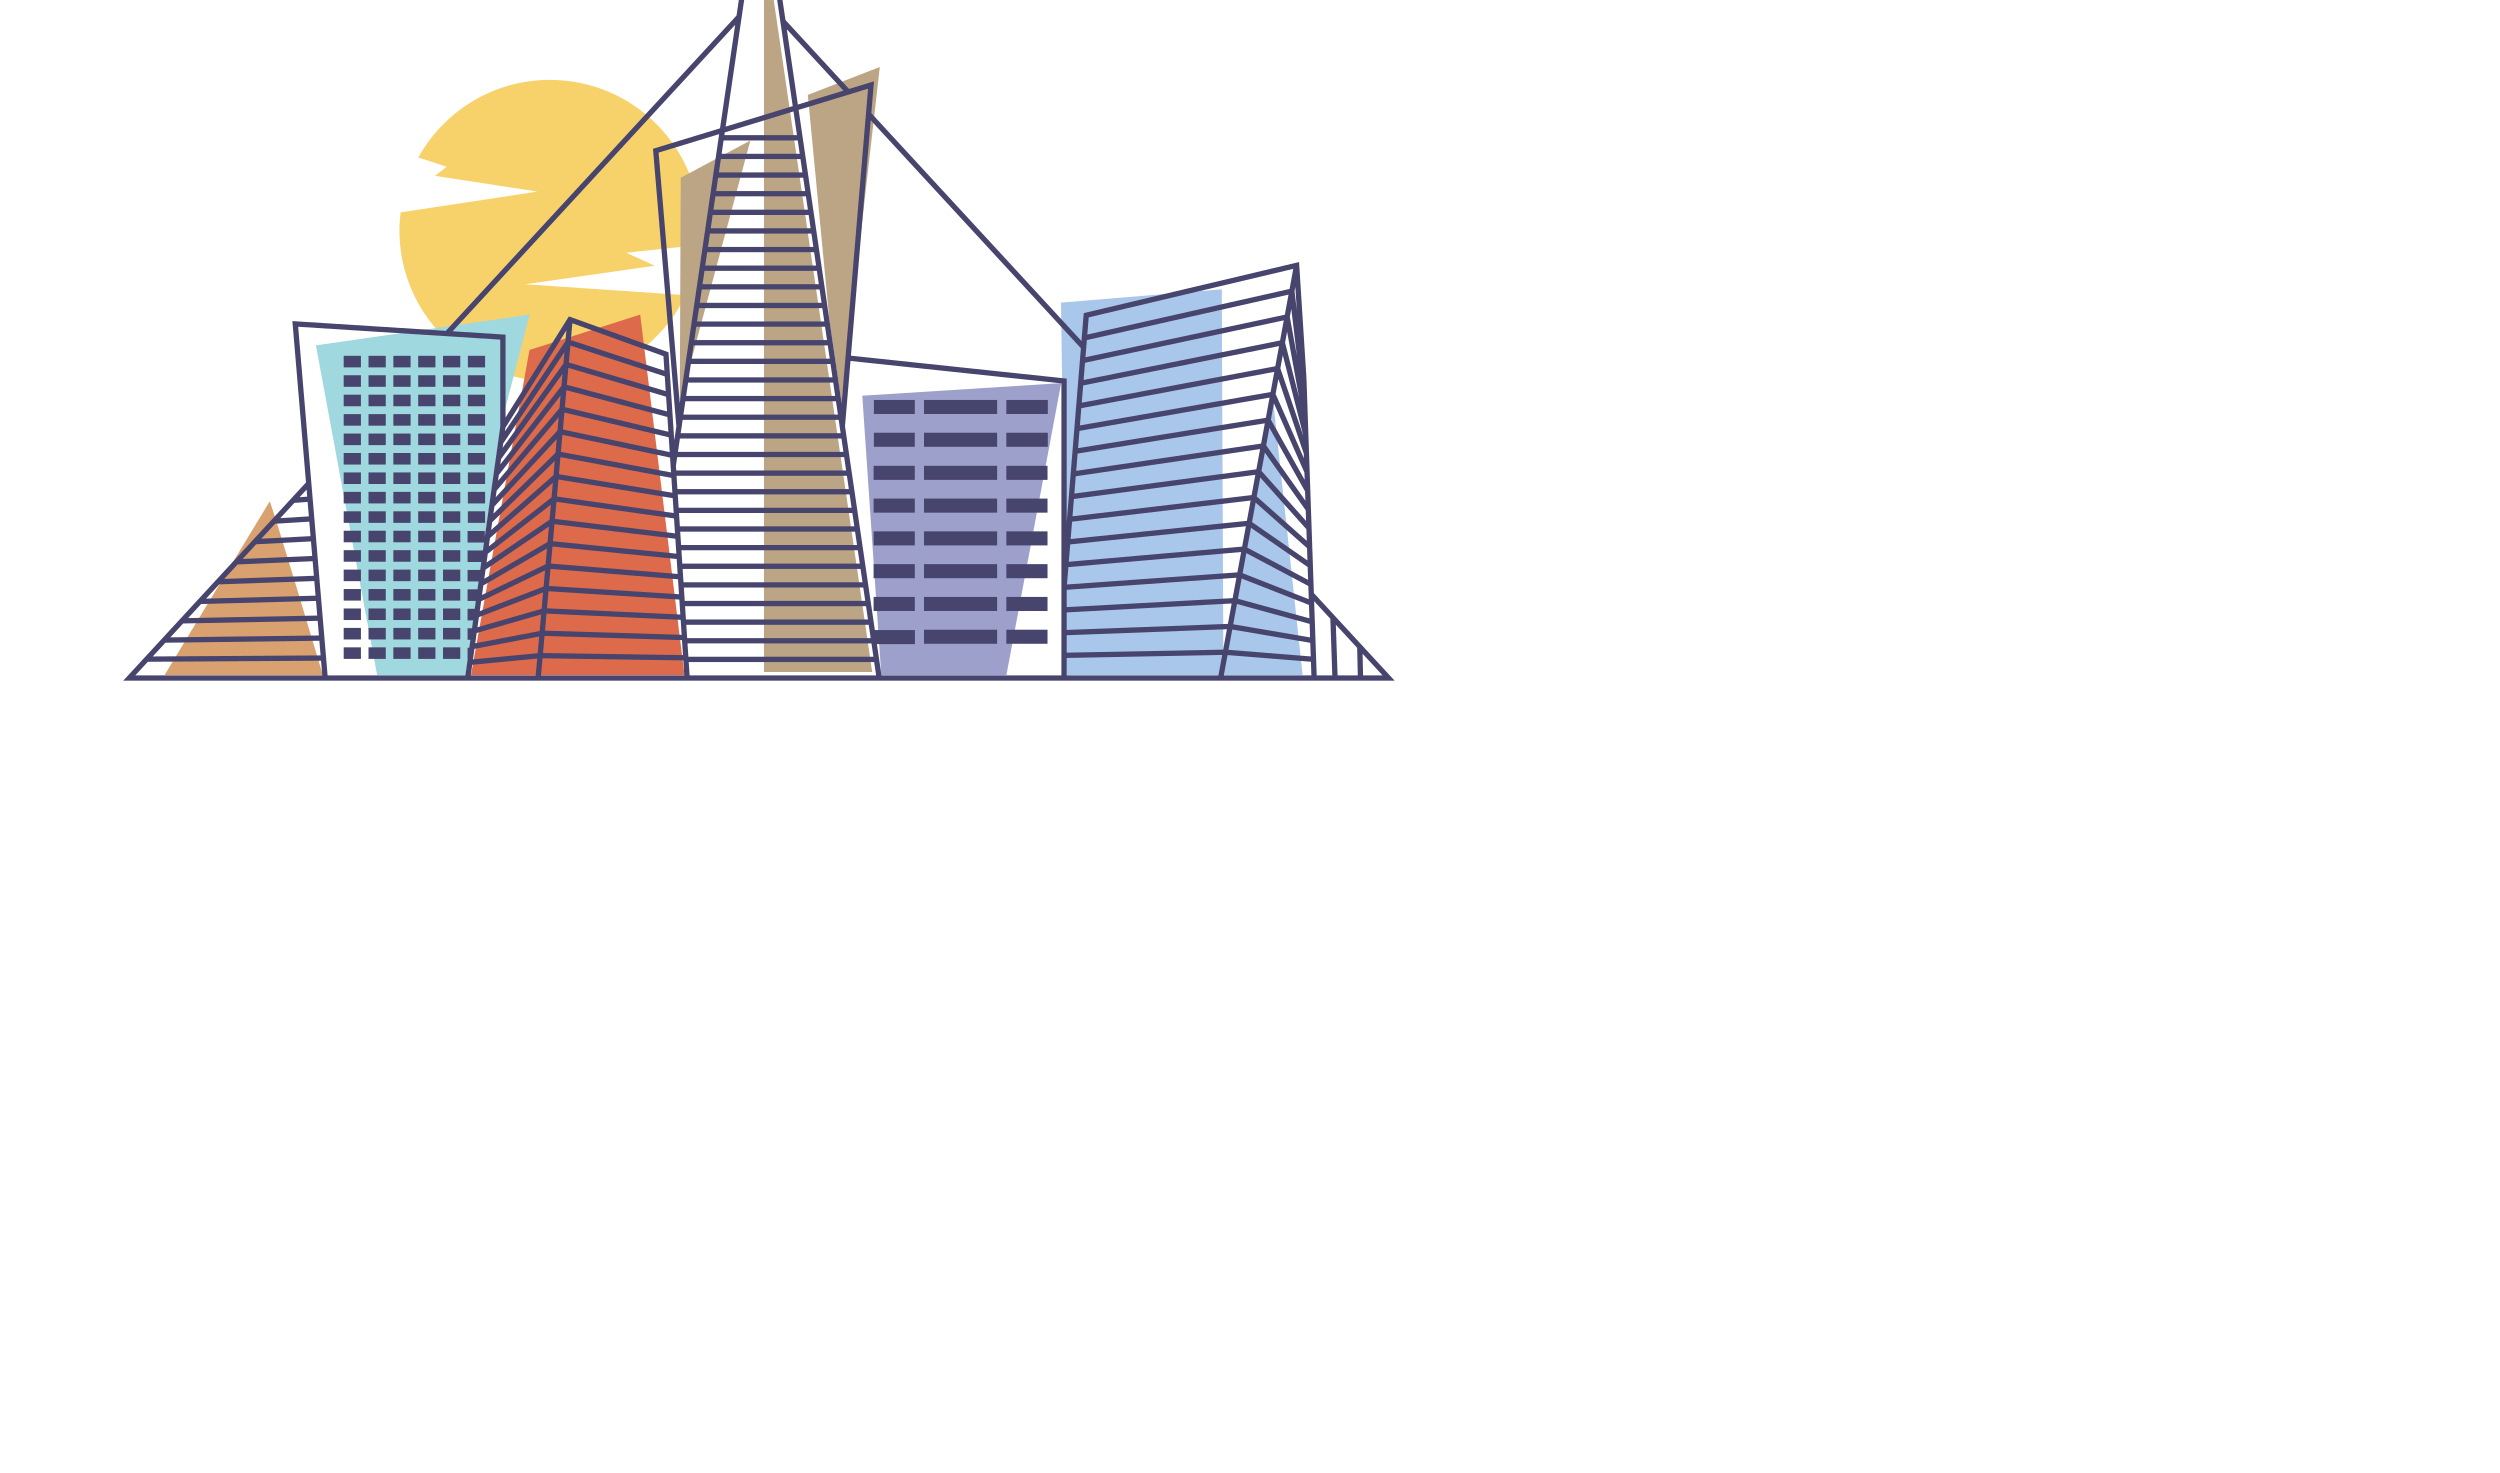<?xml version="1.0" encoding="UTF-8" standalone="no" ?>
<!DOCTYPE svg PUBLIC "-//W3C//DTD SVG 1.1//EN" "http://www.w3.org/Graphics/SVG/1.1/DTD/svg11.dtd">
<svg xmlns="http://www.w3.org/2000/svg" xmlns:xlink="http://www.w3.org/1999/xlink" viewBox="300 270 1120 660" preserveAspectRatio="xMinYMid meet" xml:space="preserve">
<desc>Created with Fabric.js 5.3.0</desc>
<defs>
</defs>
<g transform="matrix(1.921 0 0 1.921 640 398.105)" id="logo-logo"  >
<g style=""  paint-order="stroke"   >
		<g transform="matrix(0.41 0 0 -0.41 -48.746 -12.964)"  >
<path style="stroke: none; stroke-width: 1; stroke-dasharray: none; stroke-linecap: butt; stroke-dashoffset: 0; stroke-linejoin: miter; stroke-miterlimit: 4; fill: rgb(247,210,107); fill-rule: nonzero; opacity: 1;"  paint-order="stroke"  transform=" translate(-14.097, -30.657)" d="M 0 0 L 73.75 10.543 L 57.504 17.94 L 99.274 22.404 C 99.534 25.122 99.691 27.871 99.691 30.657 C 99.691 77.929 61.369 116.251 14.097 116.251 C -18.128 116.251 -46.165 98.425 -60.767 72.114 L -44.628 66.865 L -51.259 61.654 L 6.988 52.709 L -70.829 40.898 C -71.23 37.534 -71.498 34.129 -71.498 30.657 C -71.498 -16.616 -33.176 -54.937 14.097 -54.937 C 48.156 -54.937 77.481 -34.994 91.263 -6.192 z" stroke-linecap="round" />
</g>
		<g transform="matrix(0.41 0 0 -0.41 -10.23 -3.286)"  >
<path style="stroke: none; stroke-width: 1; stroke-dasharray: none; stroke-linecap: butt; stroke-dashoffset: 0; stroke-linejoin: miter; stroke-miterlimit: 4; fill: rgb(188,165,132); fill-rule: nonzero; opacity: 1;"  paint-order="stroke"  transform=" translate(-20.076, -74.734)" d="M 0 0 L 0.549 128.276 L 40.152 149.468 z" stroke-linecap="round" />
</g>
		<g transform="matrix(0.41 0 0 -0.41 -120.165 70.51)"  >
<path style="stroke: none; stroke-width: 1; stroke-dasharray: none; stroke-linecap: butt; stroke-dashoffset: 0; stroke-linejoin: miter; stroke-miterlimit: 4; fill: rgb(216,161,111); fill-rule: nonzero; opacity: 1;"  paint-order="stroke"  transform=" translate(-45.016, -49.362)" d="M 0 0 L 90.032 0 C 90.032 0 60.442 99.72 59.768 98.716 C 59.094 97.711 0 0 0 0" stroke-linecap="round" />
</g>
		<g transform="matrix(0.41 0 0 -0.41 19.794 -11.854)"  >
<path style="stroke: none; stroke-width: 1; stroke-dasharray: none; stroke-linecap: butt; stroke-dashoffset: 0; stroke-linejoin: miter; stroke-miterlimit: 4; fill: rgb(188,165,132); fill-rule: nonzero; opacity: 1;"  paint-order="stroke"  transform=" translate(-1.296, -95.639)" d="M 0 0 L 21.775 191.279 L -19.182 175.412 L -6.828 46.595 Z" stroke-linecap="round" />
</g>
		<g transform="matrix(0.41 0 0 -0.41 89.386 45.775)"  >
<path style="stroke: none; stroke-width: 1; stroke-dasharray: none; stroke-linecap: butt; stroke-dashoffset: 0; stroke-linejoin: miter; stroke-miterlimit: 4; fill: rgb(169,199,234); fill-rule: nonzero; opacity: 1;"  paint-order="stroke"  transform=" translate(46.194, -109.751)" d="M 0 0 L -0.929 219.503 L -92.387 211.924 L -89.37 0 Z" stroke-linecap="round" />
</g>
		<g transform="matrix(0.41 0 0 -0.41 117.545 59.03)"  >
<path style="stroke: none; stroke-width: 1; stroke-dasharray: none; stroke-linecap: butt; stroke-dashoffset: 0; stroke-linejoin: miter; stroke-miterlimit: 4; fill: rgb(169,199,234); fill-rule: nonzero; opacity: 1;"  paint-order="stroke"  transform=" translate(-22.558, -77.388)" d="M 0 0 L 28.493 154.777 L 45.116 0 Z" stroke-linecap="round" />
</g>
		<g transform="matrix(0.41 0 0 -0.41 -78.396 48.721)"  >
<path style="stroke: none; stroke-width: 1; stroke-dasharray: none; stroke-linecap: butt; stroke-dashoffset: 0; stroke-linejoin: miter; stroke-miterlimit: 4; fill: rgb(160,216,224); fill-rule: nonzero; opacity: 1;"  paint-order="stroke"  transform=" translate(44.274, 38.983)" d="M 0 0 L 16.518 63.576 L -105.067 46.063 L -70.256 -141.541 L -19.835 -141.541 z" stroke-linecap="round" />
</g>
		<g transform="matrix(0.41 0 0 -0.41 47.296 56.71)"  >
<path style="stroke: none; stroke-width: 1; stroke-dasharray: none; stroke-linecap: butt; stroke-dashoffset: 0; stroke-linejoin: miter; stroke-miterlimit: 4; fill: rgb(158,160,204); fill-rule: nonzero; opacity: 1;"  paint-order="stroke"  transform=" translate(56.57, 83.053)" d="M 0 0 L -113.14 -7.164 L -102.327 -166.106 L -31.164 -166.106 z" stroke-linecap="round" />
</g>
		<g transform="matrix(0.41 0 0 -0.41 -42.265 48.721)"  >
<path style="stroke: none; stroke-width: 1; stroke-dasharray: none; stroke-linecap: butt; stroke-dashoffset: 0; stroke-linejoin: miter; stroke-miterlimit: 4; fill: rgb(221,106,75); fill-rule: nonzero; opacity: 1;"  paint-order="stroke"  transform=" translate(35.546, 102.558)" d="M 0 0 L -62.97 -20.13 L -96.277 -205.117 L 25.185 -205.117 Z" stroke-linecap="round" />
</g>
		<g transform="matrix(0.41 0 0 -0.41 13.795 3.912)"  >
<path style="stroke: none; stroke-width: 1; stroke-dasharray: none; stroke-linecap: butt; stroke-dashoffset: 0; stroke-linejoin: miter; stroke-miterlimit: 4; fill: rgb(188,165,132); fill-rule: nonzero; opacity: 1;"  paint-order="stroke"  transform=" translate(-30.782, -210.056)" d="M 0 0 L 0 420.112 L 61.564 0 Z" stroke-linecap="round" />
</g>
		<g transform="matrix(0.41 0 0 -0.41 47.024 66.519)"  >
<path style="stroke: none; stroke-width: 1; stroke-dasharray: none; stroke-linecap: butt; stroke-dashoffset: 0; stroke-linejoin: miter; stroke-miterlimit: 4; fill: rgb(71,68,109); fill-rule: nonzero; opacity: 1;"  paint-order="stroke"  transform=" translate(-614.812, -337.59)" d="M 635.603 341.591 L 594.02 341.591 L 594.02 333.589 L 635.603 333.589 z" stroke-linecap="round" />
</g>
		<g transform="matrix(0.41 0 0 -0.41 62.5 66.519)"  >
<path style="stroke: none; stroke-width: 1; stroke-dasharray: none; stroke-linecap: butt; stroke-dashoffset: 0; stroke-linejoin: miter; stroke-miterlimit: 4; fill: rgb(71,68,109); fill-rule: nonzero; opacity: 1;"  paint-order="stroke"  transform=" translate(-652.598, -337.59)" d="M 664.314 341.591 L 640.882 341.591 L 640.882 333.589 L 664.314 333.589 z" stroke-linecap="round" />
</g>
		<g transform="matrix(0.41 0 0 -0.41 62.5 74.164)"  >
<path style="stroke: none; stroke-width: 1; stroke-dasharray: none; stroke-linecap: butt; stroke-dashoffset: 0; stroke-linejoin: miter; stroke-miterlimit: 4; fill: rgb(71,68,109); fill-rule: nonzero; opacity: 1;"  paint-order="stroke"  transform=" translate(-652.598, -318.925)" d="M 664.314 322.926 L 640.882 322.926 L 640.882 314.924 L 664.314 314.924 z" stroke-linecap="round" />
</g>
		<g transform="matrix(0.41 0 0 -0.41 47.024 35.87)"  >
<path style="stroke: none; stroke-width: 1; stroke-dasharray: none; stroke-linecap: butt; stroke-dashoffset: 0; stroke-linejoin: miter; stroke-miterlimit: 4; fill: rgb(71,68,109); fill-rule: nonzero; opacity: 1;"  paint-order="stroke"  transform=" translate(-614.812, -412.421)" d="M 635.603 416.422 L 594.02 416.422 L 594.02 408.42 L 635.603 408.42 z" stroke-linecap="round" />
</g>
		<g transform="matrix(0.41 0 0 -0.41 47.024 43.585)"  >
<path style="stroke: none; stroke-width: 1; stroke-dasharray: none; stroke-linecap: butt; stroke-dashoffset: 0; stroke-linejoin: miter; stroke-miterlimit: 4; fill: rgb(71,68,109); fill-rule: nonzero; opacity: 1;"  paint-order="stroke"  transform=" translate(-614.812, -393.585)" d="M 635.603 397.586 L 594.02 397.586 L 594.02 389.584 L 635.603 389.584 z" stroke-linecap="round" />
</g>
		<g transform="matrix(0.41 0 0 -0.41 47.024 51.23)"  >
<path style="stroke: none; stroke-width: 1; stroke-dasharray: none; stroke-linecap: butt; stroke-dashoffset: 0; stroke-linejoin: miter; stroke-miterlimit: 4; fill: rgb(71,68,109); fill-rule: nonzero; opacity: 1;"  paint-order="stroke"  transform=" translate(-614.812, -374.92)" d="M 635.603 378.921 L 594.02 378.921 L 594.02 370.919 L 635.603 370.919 z" stroke-linecap="round" />
</g>
		<g transform="matrix(0.41 0 0 -0.41 47.024 58.874)"  >
<path style="stroke: none; stroke-width: 1; stroke-dasharray: none; stroke-linecap: butt; stroke-dashoffset: 0; stroke-linejoin: miter; stroke-miterlimit: 4; fill: rgb(71,68,109); fill-rule: nonzero; opacity: 1;"  paint-order="stroke"  transform=" translate(-614.812, -356.255)" d="M 635.603 360.256 L 594.02 360.256 L 594.02 352.254 L 635.603 352.254 z" stroke-linecap="round" />
</g>
		<g transform="matrix(0.41 0 0 -0.41 47.024 74.164)"  >
<path style="stroke: none; stroke-width: 1; stroke-dasharray: none; stroke-linecap: butt; stroke-dashoffset: 0; stroke-linejoin: miter; stroke-miterlimit: 4; fill: rgb(71,68,109); fill-rule: nonzero; opacity: 1;"  paint-order="stroke"  transform=" translate(-614.812, -318.925)" d="M 635.603 322.926 L 594.02 322.926 L 594.02 314.924 L 635.603 314.924 z" stroke-linecap="round" />
</g>
		<g transform="matrix(0.41 0 0 -0.41 47.024 81.809)"  >
<path style="stroke: none; stroke-width: 1; stroke-dasharray: none; stroke-linecap: butt; stroke-dashoffset: 0; stroke-linejoin: miter; stroke-miterlimit: 4; fill: rgb(71,68,109); fill-rule: nonzero; opacity: 1;"  paint-order="stroke"  transform=" translate(-614.812, -300.26)" d="M 635.603 304.261 L 594.02 304.261 L 594.02 296.259 L 635.603 296.259 z" stroke-linecap="round" />
</g>
		<g transform="matrix(0.41 0 0 -0.41 62.5 43.585)"  >
<path style="stroke: none; stroke-width: 1; stroke-dasharray: none; stroke-linecap: butt; stroke-dashoffset: 0; stroke-linejoin: miter; stroke-miterlimit: 4; fill: rgb(71,68,109); fill-rule: nonzero; opacity: 1;"  paint-order="stroke"  transform=" translate(-652.598, -393.585)" d="M 664.314 397.586 L 640.882 397.586 L 640.882 389.584 L 664.314 389.584 z" stroke-linecap="round" />
</g>
		<g transform="matrix(0.41 0 0 -0.41 62.5 58.874)"  >
<path style="stroke: none; stroke-width: 1; stroke-dasharray: none; stroke-linecap: butt; stroke-dashoffset: 0; stroke-linejoin: miter; stroke-miterlimit: 4; fill: rgb(71,68,109); fill-rule: nonzero; opacity: 1;"  paint-order="stroke"  transform=" translate(-652.598, -356.255)" d="M 664.314 360.256 L 640.882 360.256 L 640.882 352.254 L 664.314 352.254 z" stroke-linecap="round" />
</g>
		<g transform="matrix(0.41 0 0 -0.41 62.5 51.23)"  >
<path style="stroke: none; stroke-width: 1; stroke-dasharray: none; stroke-linecap: butt; stroke-dashoffset: 0; stroke-linejoin: miter; stroke-miterlimit: 4; fill: rgb(71,68,109); fill-rule: nonzero; opacity: 1;"  paint-order="stroke"  transform=" translate(-652.598, -374.92)" d="M 664.314 378.921 L 640.882 378.921 L 640.882 370.919 L 664.314 370.919 z" stroke-linecap="round" />
</g>
		<g transform="matrix(0.41 0 0 -0.41 31.547 74.164)"  >
<path style="stroke: none; stroke-width: 1; stroke-dasharray: none; stroke-linecap: butt; stroke-dashoffset: 0; stroke-linejoin: miter; stroke-miterlimit: 4; fill: rgb(71,68,109); fill-rule: nonzero; opacity: 1;"  paint-order="stroke"  transform=" translate(-577.023, -318.925)" d="M 588.739 322.926 L 565.307 322.926 L 565.307 314.924 L 588.739 314.924 z" stroke-linecap="round" />
</g>
		<g transform="matrix(0.41 0 0 -0.41 31.547 58.874)"  >
<path style="stroke: none; stroke-width: 1; stroke-dasharray: none; stroke-linecap: butt; stroke-dashoffset: 0; stroke-linejoin: miter; stroke-miterlimit: 4; fill: rgb(71,68,109); fill-rule: nonzero; opacity: 1;"  paint-order="stroke"  transform=" translate(-577.023, -356.255)" d="M 588.739 360.256 L 565.307 360.256 L 565.307 352.254 L 588.739 352.254 z" stroke-linecap="round" />
</g>
		<g transform="matrix(0.41 0 0 -0.41 47.024 28.225)"  >
<path style="stroke: none; stroke-width: 1; stroke-dasharray: none; stroke-linecap: butt; stroke-dashoffset: 0; stroke-linejoin: miter; stroke-miterlimit: 4; fill: rgb(71,68,109); fill-rule: nonzero; opacity: 1;"  paint-order="stroke"  transform=" translate(-614.812, -431.086)" d="M 635.603 435.087 L 594.02 435.087 L 594.02 427.085 L 635.603 427.085 z" stroke-linecap="round" />
</g>
		<g transform="matrix(0.41 0 0 -0.41 31.547 66.519)"  >
<path style="stroke: none; stroke-width: 1; stroke-dasharray: none; stroke-linecap: butt; stroke-dashoffset: 0; stroke-linejoin: miter; stroke-miterlimit: 4; fill: rgb(71,68,109); fill-rule: nonzero; opacity: 1;"  paint-order="stroke"  transform=" translate(-577.023, -337.59)" d="M 588.739 341.591 L 565.307 341.591 L 565.307 333.589 L 588.739 333.589 z" stroke-linecap="round" />
</g>
		<g transform="matrix(0.41 0 0 -0.41 31.547 51.23)"  >
<path style="stroke: none; stroke-width: 1; stroke-dasharray: none; stroke-linecap: butt; stroke-dashoffset: 0; stroke-linejoin: miter; stroke-miterlimit: 4; fill: rgb(71,68,109); fill-rule: nonzero; opacity: 1;"  paint-order="stroke"  transform=" translate(-577.023, -374.92)" d="M 588.739 378.921 L 565.307 378.921 L 565.307 370.919 L 588.739 370.919 z" stroke-linecap="round" />
</g>
		<g transform="matrix(0.41 0 0 -0.41 31.547 43.585)"  >
<path style="stroke: none; stroke-width: 1; stroke-dasharray: none; stroke-linecap: butt; stroke-dashoffset: 0; stroke-linejoin: miter; stroke-miterlimit: 4; fill: rgb(71,68,109); fill-rule: nonzero; opacity: 1;"  paint-order="stroke"  transform=" translate(-577.023, -393.585)" d="M 588.739 397.586 L 565.307 397.586 L 565.307 389.584 L 588.739 389.584 z" stroke-linecap="round" />
</g>
		<g transform="matrix(0.41 0 0 -0.41 31.58 28.225)"  >
<path style="stroke: none; stroke-width: 1; stroke-dasharray: none; stroke-linecap: butt; stroke-dashoffset: 0; stroke-linejoin: miter; stroke-miterlimit: 4; fill: rgb(71,68,109); fill-rule: nonzero; opacity: 1;"  paint-order="stroke"  transform=" translate(-577.106, -431.086)" d="M 588.739 435.087 L 565.472 435.087 L 565.472 427.085 L 588.739 427.085 z" stroke-linecap="round" />
</g>
		<g transform="matrix(0.41 0 0 -0.41 31.58 35.87)"  >
<path style="stroke: none; stroke-width: 1; stroke-dasharray: none; stroke-linecap: butt; stroke-dashoffset: 0; stroke-linejoin: miter; stroke-miterlimit: 4; fill: rgb(71,68,109); fill-rule: nonzero; opacity: 1;"  paint-order="stroke"  transform=" translate(-577.106, -412.421)" d="M 588.739 416.422 L 565.472 416.422 L 565.472 408.42 L 588.739 408.42 z" stroke-linecap="round" />
</g>
		<g transform="matrix(0.41 0 0 -0.41 62.5 81.809)"  >
<path style="stroke: none; stroke-width: 1; stroke-dasharray: none; stroke-linecap: butt; stroke-dashoffset: 0; stroke-linejoin: miter; stroke-miterlimit: 4; fill: rgb(71,68,109); fill-rule: nonzero; opacity: 1;"  paint-order="stroke"  transform=" translate(-652.598, -300.26)" d="M 664.314 304.261 L 640.882 304.261 L 640.882 296.259 L 664.314 296.259 z" stroke-linecap="round" />
</g>
		<g transform="matrix(0.41 0 0 -0.41 62.534 28.225)"  >
<path style="stroke: none; stroke-width: 1; stroke-dasharray: none; stroke-linecap: butt; stroke-dashoffset: 0; stroke-linejoin: miter; stroke-miterlimit: 4; fill: rgb(71,68,109); fill-rule: nonzero; opacity: 1;"  paint-order="stroke"  transform=" translate(-652.681, -431.086)" d="M 664.479 435.087 L 640.882 435.087 L 640.882 427.085 L 664.479 427.085 z" stroke-linecap="round" />
</g>
		<g transform="matrix(0.41 0 0 -0.41 62.534 35.87)"  >
<path style="stroke: none; stroke-width: 1; stroke-dasharray: none; stroke-linecap: butt; stroke-dashoffset: 0; stroke-linejoin: miter; stroke-miterlimit: 4; fill: rgb(71,68,109); fill-rule: nonzero; opacity: 1;"  paint-order="stroke"  transform=" translate(-652.681, -412.421)" d="M 664.479 416.422 L 640.882 416.422 L 640.882 408.42 L 664.479 408.42 z" stroke-linecap="round" />
</g>
		<g transform="matrix(0.41 0 0 -0.41 -94.83 26.707)"  >
<path style="stroke: none; stroke-width: 1; stroke-dasharray: none; stroke-linecap: butt; stroke-dashoffset: 0; stroke-linejoin: miter; stroke-miterlimit: 4; fill: rgb(71,68,109); fill-rule: nonzero; opacity: 1;"  paint-order="stroke"  transform=" translate(-268.468, -434.793)" d="M 263.566 431.506 L 273.371 431.506 L 273.371 438.08 L 263.566 438.08 z" stroke-linecap="round" />
</g>
		<g transform="matrix(0.41 0 0 -0.41 -94.83 17.642)"  >
<path style="stroke: none; stroke-width: 1; stroke-dasharray: none; stroke-linecap: butt; stroke-dashoffset: 0; stroke-linejoin: miter; stroke-miterlimit: 4; fill: rgb(71,68,109); fill-rule: nonzero; opacity: 1;"  paint-order="stroke"  transform=" translate(-268.468, -456.926)" d="M 263.566 453.639 L 273.371 453.639 L 273.371 460.213 L 263.566 460.213 z" stroke-linecap="round" />
</g>
		<g transform="matrix(0.41 0 0 -0.41 -94.83 22.175)"  >
<path style="stroke: none; stroke-width: 1; stroke-dasharray: none; stroke-linecap: butt; stroke-dashoffset: 0; stroke-linejoin: miter; stroke-miterlimit: 4; fill: rgb(71,68,109); fill-rule: nonzero; opacity: 1;"  paint-order="stroke"  transform=" translate(-268.468, -445.859)" d="M 263.566 442.572 L 273.371 442.572 L 273.371 449.146 L 263.566 449.146 z" stroke-linecap="round" />
</g>
		<g transform="matrix(0.41 0 0 -0.41 -89.038 85.629)"  >
<path style="stroke: none; stroke-width: 1; stroke-dasharray: none; stroke-linecap: butt; stroke-dashoffset: 0; stroke-linejoin: miter; stroke-miterlimit: 4; fill: rgb(71,68,109); fill-rule: nonzero; opacity: 1;"  paint-order="stroke"  transform=" translate(-282.61, -290.933)" d="M 277.707 287.646 L 287.512 287.646 L 287.512 294.22 L 277.707 294.22 z" stroke-linecap="round" />
</g>
		<g transform="matrix(0.41 0 0 -0.41 -89.038 81.096)"  >
<path style="stroke: none; stroke-width: 1; stroke-dasharray: none; stroke-linecap: butt; stroke-dashoffset: 0; stroke-linejoin: miter; stroke-miterlimit: 4; fill: rgb(71,68,109); fill-rule: nonzero; opacity: 1;"  paint-order="stroke"  transform=" translate(-282.61, -301.999)" d="M 277.707 298.712 L 287.512 298.712 L 287.512 305.286 L 277.707 305.286 z" stroke-linecap="round" />
</g>
		<g transform="matrix(0.41 0 0 -0.41 -94.83 31.24)"  >
<path style="stroke: none; stroke-width: 1; stroke-dasharray: none; stroke-linecap: butt; stroke-dashoffset: 0; stroke-linejoin: miter; stroke-miterlimit: 4; fill: rgb(71,68,109); fill-rule: nonzero; opacity: 1;"  paint-order="stroke"  transform=" translate(-268.468, -423.727)" d="M 263.566 420.44 L 273.371 420.44 L 273.371 427.014 L 263.566 427.014 z" stroke-linecap="round" />
</g>
		<g transform="matrix(0.41 0 0 -0.41 -94.83 49.369)"  >
<path style="stroke: none; stroke-width: 1; stroke-dasharray: none; stroke-linecap: butt; stroke-dashoffset: 0; stroke-linejoin: miter; stroke-miterlimit: 4; fill: rgb(71,68,109); fill-rule: nonzero; opacity: 1;"  paint-order="stroke"  transform=" translate(-268.468, -379.462)" d="M 263.566 376.175 L 273.371 376.175 L 273.371 382.749 L 263.566 382.749 z" stroke-linecap="round" />
</g>
		<g transform="matrix(0.41 0 0 -0.41 -94.83 44.837)"  >
<path style="stroke: none; stroke-width: 1; stroke-dasharray: none; stroke-linecap: butt; stroke-dashoffset: 0; stroke-linejoin: miter; stroke-miterlimit: 4; fill: rgb(71,68,109); fill-rule: nonzero; opacity: 1;"  paint-order="stroke"  transform=" translate(-268.468, -390.528)" d="M 263.566 387.241 L 273.371 387.241 L 273.371 393.815 L 263.566 393.815 z" stroke-linecap="round" />
</g>
		<g transform="matrix(0.41 0 0 -0.41 -89.038 76.564)"  >
<path style="stroke: none; stroke-width: 1; stroke-dasharray: none; stroke-linecap: butt; stroke-dashoffset: 0; stroke-linejoin: miter; stroke-miterlimit: 4; fill: rgb(71,68,109); fill-rule: nonzero; opacity: 1;"  paint-order="stroke"  transform=" translate(-282.61, -313.065)" d="M 277.707 309.778 L 287.512 309.778 L 287.512 316.352 L 277.707 316.352 z" stroke-linecap="round" />
</g>
		<g transform="matrix(0.41 0 0 -0.41 -94.83 40.304)"  >
<path style="stroke: none; stroke-width: 1; stroke-dasharray: none; stroke-linecap: butt; stroke-dashoffset: 0; stroke-linejoin: miter; stroke-miterlimit: 4; fill: rgb(71,68,109); fill-rule: nonzero; opacity: 1;"  paint-order="stroke"  transform=" translate(-268.468, -401.595)" d="M 263.566 398.308 L 273.371 398.308 L 273.371 404.882 L 263.566 404.882 z" stroke-linecap="round" />
</g>
		<g transform="matrix(0.41 0 0 -0.41 -94.83 35.772)"  >
<path style="stroke: none; stroke-width: 1; stroke-dasharray: none; stroke-linecap: butt; stroke-dashoffset: 0; stroke-linejoin: miter; stroke-miterlimit: 4; fill: rgb(71,68,109); fill-rule: nonzero; opacity: 1;"  paint-order="stroke"  transform=" translate(-268.468, -412.66)" d="M 263.566 409.373 L 273.371 409.373 L 273.371 415.948 L 263.566 415.948 z" stroke-linecap="round" />
</g>
		<g transform="matrix(0.41 0 0 -0.41 -89.038 49.369)"  >
<path style="stroke: none; stroke-width: 1; stroke-dasharray: none; stroke-linecap: butt; stroke-dashoffset: 0; stroke-linejoin: miter; stroke-miterlimit: 4; fill: rgb(71,68,109); fill-rule: nonzero; opacity: 1;"  paint-order="stroke"  transform=" translate(-282.61, -379.462)" d="M 277.707 376.175 L 287.512 376.175 L 287.512 382.749 L 277.707 382.749 z" stroke-linecap="round" />
</g>
		<g transform="matrix(0.41 0 0 -0.41 -89.038 35.772)"  >
<path style="stroke: none; stroke-width: 1; stroke-dasharray: none; stroke-linecap: butt; stroke-dashoffset: 0; stroke-linejoin: miter; stroke-miterlimit: 4; fill: rgb(71,68,109); fill-rule: nonzero; opacity: 1;"  paint-order="stroke"  transform=" translate(-282.61, -412.66)" d="M 277.707 409.373 L 287.512 409.373 L 287.512 415.948 L 277.707 415.948 z" stroke-linecap="round" />
</g>
		<g transform="matrix(0.41 0 0 -0.41 -89.038 31.24)"  >
<path style="stroke: none; stroke-width: 1; stroke-dasharray: none; stroke-linecap: butt; stroke-dashoffset: 0; stroke-linejoin: miter; stroke-miterlimit: 4; fill: rgb(71,68,109); fill-rule: nonzero; opacity: 1;"  paint-order="stroke"  transform=" translate(-282.61, -423.727)" d="M 277.707 420.44 L 287.512 420.44 L 287.512 427.014 L 277.707 427.014 z" stroke-linecap="round" />
</g>
		<g transform="matrix(0.41 0 0 -0.41 -89.038 44.837)"  >
<path style="stroke: none; stroke-width: 1; stroke-dasharray: none; stroke-linecap: butt; stroke-dashoffset: 0; stroke-linejoin: miter; stroke-miterlimit: 4; fill: rgb(71,68,109); fill-rule: nonzero; opacity: 1;"  paint-order="stroke"  transform=" translate(-282.61, -390.528)" d="M 277.707 387.241 L 287.512 387.241 L 287.512 393.815 L 277.707 393.815 z" stroke-linecap="round" />
</g>
		<g transform="matrix(0.41 0 0 -0.41 -89.038 22.175)"  >
<path style="stroke: none; stroke-width: 1; stroke-dasharray: none; stroke-linecap: butt; stroke-dashoffset: 0; stroke-linejoin: miter; stroke-miterlimit: 4; fill: rgb(71,68,109); fill-rule: nonzero; opacity: 1;"  paint-order="stroke"  transform=" translate(-282.61, -445.859)" d="M 277.707 442.572 L 287.512 442.572 L 287.512 449.146 L 277.707 449.146 z" stroke-linecap="round" />
</g>
		<g transform="matrix(0.41 0 0 -0.41 -89.038 72.032)"  >
<path style="stroke: none; stroke-width: 1; stroke-dasharray: none; stroke-linecap: butt; stroke-dashoffset: 0; stroke-linejoin: miter; stroke-miterlimit: 4; fill: rgb(71,68,109); fill-rule: nonzero; opacity: 1;"  paint-order="stroke"  transform=" translate(-282.61, -324.131)" d="M 277.707 320.844 L 287.512 320.844 L 287.512 327.418 L 277.707 327.418 z" stroke-linecap="round" />
</g>
		<g transform="matrix(0.41 0 0 -0.41 -89.038 26.707)"  >
<path style="stroke: none; stroke-width: 1; stroke-dasharray: none; stroke-linecap: butt; stroke-dashoffset: 0; stroke-linejoin: miter; stroke-miterlimit: 4; fill: rgb(71,68,109); fill-rule: nonzero; opacity: 1;"  paint-order="stroke"  transform=" translate(-282.61, -434.793)" d="M 277.707 431.506 L 287.512 431.506 L 287.512 438.08 L 277.707 438.08 z" stroke-linecap="round" />
</g>
		<g transform="matrix(0.41 0 0 -0.41 -89.038 67.499)"  >
<path style="stroke: none; stroke-width: 1; stroke-dasharray: none; stroke-linecap: butt; stroke-dashoffset: 0; stroke-linejoin: miter; stroke-miterlimit: 4; fill: rgb(71,68,109); fill-rule: nonzero; opacity: 1;"  paint-order="stroke"  transform=" translate(-282.61, -335.197)" d="M 277.707 331.91 L 287.512 331.91 L 287.512 338.484 L 277.707 338.484 z" stroke-linecap="round" />
</g>
		<g transform="matrix(0.41 0 0 -0.41 -94.83 53.902)"  >
<path style="stroke: none; stroke-width: 1; stroke-dasharray: none; stroke-linecap: butt; stroke-dashoffset: 0; stroke-linejoin: miter; stroke-miterlimit: 4; fill: rgb(71,68,109); fill-rule: nonzero; opacity: 1;"  paint-order="stroke"  transform=" translate(-268.468, -368.396)" d="M 263.566 365.109 L 273.371 365.109 L 273.371 371.683 L 263.566 371.683 z" stroke-linecap="round" />
</g>
		<g transform="matrix(0.41 0 0 -0.41 -89.038 62.966)"  >
<path style="stroke: none; stroke-width: 1; stroke-dasharray: none; stroke-linecap: butt; stroke-dashoffset: 0; stroke-linejoin: miter; stroke-miterlimit: 4; fill: rgb(71,68,109); fill-rule: nonzero; opacity: 1;"  paint-order="stroke"  transform=" translate(-282.61, -346.264)" d="M 277.707 342.977 L 287.512 342.977 L 287.512 349.551 L 277.707 349.551 z" stroke-linecap="round" />
</g>
		<g transform="matrix(0.41 0 0 -0.41 -89.038 53.902)"  >
<path style="stroke: none; stroke-width: 1; stroke-dasharray: none; stroke-linecap: butt; stroke-dashoffset: 0; stroke-linejoin: miter; stroke-miterlimit: 4; fill: rgb(71,68,109); fill-rule: nonzero; opacity: 1;"  paint-order="stroke"  transform=" translate(-282.61, -368.396)" d="M 277.707 365.109 L 287.512 365.109 L 287.512 371.683 L 277.707 371.683 z" stroke-linecap="round" />
</g>
		<g transform="matrix(0.41 0 0 -0.41 -89.038 58.434)"  >
<path style="stroke: none; stroke-width: 1; stroke-dasharray: none; stroke-linecap: butt; stroke-dashoffset: 0; stroke-linejoin: miter; stroke-miterlimit: 4; fill: rgb(71,68,109); fill-rule: nonzero; opacity: 1;"  paint-order="stroke"  transform=" translate(-282.61, -357.33)" d="M 277.707 354.043 L 287.512 354.043 L 287.512 360.617 L 277.707 360.617 z" stroke-linecap="round" />
</g>
		<g transform="matrix(0.41 0 0 -0.41 -94.83 81.096)"  >
<path style="stroke: none; stroke-width: 1; stroke-dasharray: none; stroke-linecap: butt; stroke-dashoffset: 0; stroke-linejoin: miter; stroke-miterlimit: 4; fill: rgb(71,68,109); fill-rule: nonzero; opacity: 1;"  paint-order="stroke"  transform=" translate(-268.468, -301.999)" d="M 263.566 298.712 L 273.371 298.712 L 273.371 305.286 L 263.566 305.286 z" stroke-linecap="round" />
</g>
		<g transform="matrix(0.41 0 0 -0.41 -65.871 49.369)"  >
<path style="stroke: none; stroke-width: 1; stroke-dasharray: none; stroke-linecap: butt; stroke-dashoffset: 0; stroke-linejoin: miter; stroke-miterlimit: 4; fill: rgb(71,68,109); fill-rule: nonzero; opacity: 1;"  paint-order="stroke"  transform=" translate(-339.173, -379.462)" d="M 344.076 382.749 L 334.271 382.749 L 334.271 376.175 L 344.076 376.175 z" stroke-linecap="round" />
</g>
		<g transform="matrix(0.41 0 0 -0.41 -65.871 44.837)"  >
<path style="stroke: none; stroke-width: 1; stroke-dasharray: none; stroke-linecap: butt; stroke-dashoffset: 0; stroke-linejoin: miter; stroke-miterlimit: 4; fill: rgb(71,68,109); fill-rule: nonzero; opacity: 1;"  paint-order="stroke"  transform=" translate(-339.173, -390.528)" d="M 344.076 393.815 L 334.271 393.815 L 334.271 387.241 L 344.076 387.241 z" stroke-linecap="round" />
</g>
		<g transform="matrix(0.41 0 0 -0.41 -65.871 40.304)"  >
<path style="stroke: none; stroke-width: 1; stroke-dasharray: none; stroke-linecap: butt; stroke-dashoffset: 0; stroke-linejoin: miter; stroke-miterlimit: 4; fill: rgb(71,68,109); fill-rule: nonzero; opacity: 1;"  paint-order="stroke"  transform=" translate(-339.173, -401.595)" d="M 344.076 404.882 L 334.271 404.882 L 334.271 398.308 L 344.076 398.308 z" stroke-linecap="round" />
</g>
		<g transform="matrix(0.41 0 0 -0.41 -65.871 53.901)"  >
<path style="stroke: none; stroke-width: 1; stroke-dasharray: none; stroke-linecap: butt; stroke-dashoffset: 0; stroke-linejoin: miter; stroke-miterlimit: 4; fill: rgb(71,68,109); fill-rule: nonzero; opacity: 1;"  paint-order="stroke"  transform=" translate(-339.173, -368.397)" d="M 344.076 371.684 L 334.271 371.684 L 334.271 365.11 L 344.076 365.11 z" stroke-linecap="round" />
</g>
		<g transform="matrix(0.41 0 0 -0.41 -65.871 22.175)"  >
<path style="stroke: none; stroke-width: 1; stroke-dasharray: none; stroke-linecap: butt; stroke-dashoffset: 0; stroke-linejoin: miter; stroke-miterlimit: 4; fill: rgb(71,68,109); fill-rule: nonzero; opacity: 1;"  paint-order="stroke"  transform=" translate(-339.173, -445.859)" d="M 344.076 449.146 L 334.271 449.146 L 334.271 442.572 L 344.076 442.572 z" stroke-linecap="round" />
</g>
		<g transform="matrix(0.41 0 0 -0.41 -65.871 17.642)"  >
<path style="stroke: none; stroke-width: 1; stroke-dasharray: none; stroke-linecap: butt; stroke-dashoffset: 0; stroke-linejoin: miter; stroke-miterlimit: 4; fill: rgb(71,68,109); fill-rule: nonzero; opacity: 1;"  paint-order="stroke"  transform=" translate(-339.173, -456.926)" d="M 344.076 460.213 L 334.271 460.213 L 334.271 453.639 L 344.076 453.639 z" stroke-linecap="round" />
</g>
		<g transform="matrix(0.41 0 0 -0.41 -65.871 35.772)"  >
<path style="stroke: none; stroke-width: 1; stroke-dasharray: none; stroke-linecap: butt; stroke-dashoffset: 0; stroke-linejoin: miter; stroke-miterlimit: 4; fill: rgb(71,68,109); fill-rule: nonzero; opacity: 1;"  paint-order="stroke"  transform=" translate(-339.173, -412.66)" d="M 344.076 415.948 L 334.271 415.948 L 334.271 409.373 L 344.076 409.373 z" stroke-linecap="round" />
</g>
		<g transform="matrix(0.41 0 0 -0.41 -65.871 31.239)"  >
<path style="stroke: none; stroke-width: 1; stroke-dasharray: none; stroke-linecap: butt; stroke-dashoffset: 0; stroke-linejoin: miter; stroke-miterlimit: 4; fill: rgb(71,68,109); fill-rule: nonzero; opacity: 1;"  paint-order="stroke"  transform=" translate(-339.173, -423.728)" d="M 344.076 427.015 L 334.271 427.015 L 334.271 420.441 L 344.076 420.441 z" stroke-linecap="round" />
</g>
		<g transform="matrix(0.41 0 0 -0.41 -65.871 26.707)"  >
<path style="stroke: none; stroke-width: 1; stroke-dasharray: none; stroke-linecap: butt; stroke-dashoffset: 0; stroke-linejoin: miter; stroke-miterlimit: 4; fill: rgb(71,68,109); fill-rule: nonzero; opacity: 1;"  paint-order="stroke"  transform=" translate(-339.173, -434.793)" d="M 344.076 438.08 L 334.271 438.08 L 334.271 431.506 L 344.076 431.506 z" stroke-linecap="round" />
</g>
		<g transform="matrix(0.41 0 0 -0.41 -89.038 17.642)"  >
<path style="stroke: none; stroke-width: 1; stroke-dasharray: none; stroke-linecap: butt; stroke-dashoffset: 0; stroke-linejoin: miter; stroke-miterlimit: 4; fill: rgb(71,68,109); fill-rule: nonzero; opacity: 1;"  paint-order="stroke"  transform=" translate(-282.61, -456.926)" d="M 277.707 453.639 L 287.512 453.639 L 287.512 460.213 L 277.707 460.213 z" stroke-linecap="round" />
</g>
		<g transform="matrix(0.41 0 0 -0.41 -94.83 72.032)"  >
<path style="stroke: none; stroke-width: 1; stroke-dasharray: none; stroke-linecap: butt; stroke-dashoffset: 0; stroke-linejoin: miter; stroke-miterlimit: 4; fill: rgb(71,68,109); fill-rule: nonzero; opacity: 1;"  paint-order="stroke"  transform=" translate(-268.468, -324.131)" d="M 263.566 320.844 L 273.371 320.844 L 273.371 327.418 L 263.566 327.418 z" stroke-linecap="round" />
</g>
		<g transform="matrix(0.41 0 0 -0.41 -94.83 76.564)"  >
<path style="stroke: none; stroke-width: 1; stroke-dasharray: none; stroke-linecap: butt; stroke-dashoffset: 0; stroke-linejoin: miter; stroke-miterlimit: 4; fill: rgb(71,68,109); fill-rule: nonzero; opacity: 1;"  paint-order="stroke"  transform=" translate(-268.468, -313.065)" d="M 263.566 309.778 L 273.371 309.778 L 273.371 316.352 L 263.566 316.352 z" stroke-linecap="round" />
</g>
		<g transform="matrix(0.41 0 0 -0.41 -94.83 67.499)"  >
<path style="stroke: none; stroke-width: 1; stroke-dasharray: none; stroke-linecap: butt; stroke-dashoffset: 0; stroke-linejoin: miter; stroke-miterlimit: 4; fill: rgb(71,68,109); fill-rule: nonzero; opacity: 1;"  paint-order="stroke"  transform=" translate(-268.468, -335.197)" d="M 263.566 331.91 L 273.371 331.91 L 273.371 338.484 L 263.566 338.484 z" stroke-linecap="round" />
</g>
		<g transform="matrix(0.41 0 0 -0.41 -94.83 62.966)"  >
<path style="stroke: none; stroke-width: 1; stroke-dasharray: none; stroke-linecap: butt; stroke-dashoffset: 0; stroke-linejoin: miter; stroke-miterlimit: 4; fill: rgb(71,68,109); fill-rule: nonzero; opacity: 1;"  paint-order="stroke"  transform=" translate(-268.468, -346.264)" d="M 263.566 342.977 L 273.371 342.977 L 273.371 349.551 L 263.566 349.551 z" stroke-linecap="round" />
</g>
		<g transform="matrix(0.41 0 0 -0.41 -94.83 58.434)"  >
<path style="stroke: none; stroke-width: 1; stroke-dasharray: none; stroke-linecap: butt; stroke-dashoffset: 0; stroke-linejoin: miter; stroke-miterlimit: 4; fill: rgb(71,68,109); fill-rule: nonzero; opacity: 1;"  paint-order="stroke"  transform=" translate(-268.468, -357.33)" d="M 263.566 354.043 L 273.371 354.043 L 273.371 360.617 L 263.566 360.617 z" stroke-linecap="round" />
</g>
		<g transform="matrix(0.41 0 0 -0.41 -94.83 85.629)"  >
<path style="stroke: none; stroke-width: 1; stroke-dasharray: none; stroke-linecap: butt; stroke-dashoffset: 0; stroke-linejoin: miter; stroke-miterlimit: 4; fill: rgb(71,68,109); fill-rule: nonzero; opacity: 1;"  paint-order="stroke"  transform=" translate(-268.468, -290.933)" d="M 263.566 287.646 L 273.371 287.646 L 273.371 294.22 L 263.566 294.22 z" stroke-linecap="round" />
</g>
		<g transform="matrix(0.41 0 0 -0.41 -89.038 40.304)"  >
<path style="stroke: none; stroke-width: 1; stroke-dasharray: none; stroke-linecap: butt; stroke-dashoffset: 0; stroke-linejoin: miter; stroke-miterlimit: 4; fill: rgb(71,68,109); fill-rule: nonzero; opacity: 1;"  paint-order="stroke"  transform=" translate(-282.61, -401.595)" d="M 277.707 398.308 L 287.512 398.308 L 287.512 404.882 L 277.707 404.882 z" stroke-linecap="round" />
</g>
		<g transform="matrix(0.41 0 0 -0.41 -71.662 85.629)"  >
<path style="stroke: none; stroke-width: 1; stroke-dasharray: none; stroke-linecap: butt; stroke-dashoffset: 0; stroke-linejoin: miter; stroke-miterlimit: 4; fill: rgb(71,68,109); fill-rule: nonzero; opacity: 1;"  paint-order="stroke"  transform=" translate(-325.033, -290.933)" d="M 320.13 287.646 L 329.936 287.646 L 329.936 294.22 L 320.13 294.22 z" stroke-linecap="round" />
</g>
		<g transform="matrix(0.41 0 0 -0.41 -71.662 81.096)"  >
<path style="stroke: none; stroke-width: 1; stroke-dasharray: none; stroke-linecap: butt; stroke-dashoffset: 0; stroke-linejoin: miter; stroke-miterlimit: 4; fill: rgb(71,68,109); fill-rule: nonzero; opacity: 1;"  paint-order="stroke"  transform=" translate(-325.033, -301.999)" d="M 320.13 298.712 L 329.936 298.712 L 329.936 305.286 L 320.13 305.286 z" stroke-linecap="round" />
</g>
		<g transform="matrix(0.41 0 0 -0.41 -71.662 67.499)"  >
<path style="stroke: none; stroke-width: 1; stroke-dasharray: none; stroke-linecap: butt; stroke-dashoffset: 0; stroke-linejoin: miter; stroke-miterlimit: 4; fill: rgb(71,68,109); fill-rule: nonzero; opacity: 1;"  paint-order="stroke"  transform=" translate(-325.033, -335.197)" d="M 320.13 331.91 L 329.936 331.91 L 329.936 338.484 L 320.13 338.484 z" stroke-linecap="round" />
</g>
		<g transform="matrix(0.41 0 0 -0.41 -71.662 72.032)"  >
<path style="stroke: none; stroke-width: 1; stroke-dasharray: none; stroke-linecap: butt; stroke-dashoffset: 0; stroke-linejoin: miter; stroke-miterlimit: 4; fill: rgb(71,68,109); fill-rule: nonzero; opacity: 1;"  paint-order="stroke"  transform=" translate(-325.033, -324.131)" d="M 320.13 320.844 L 329.936 320.844 L 329.936 327.418 L 320.13 327.418 z" stroke-linecap="round" />
</g>
		<g transform="matrix(0.41 0 0 -0.41 -71.662 76.564)"  >
<path style="stroke: none; stroke-width: 1; stroke-dasharray: none; stroke-linecap: butt; stroke-dashoffset: 0; stroke-linejoin: miter; stroke-miterlimit: 4; fill: rgb(71,68,109); fill-rule: nonzero; opacity: 1;"  paint-order="stroke"  transform=" translate(-325.033, -313.065)" d="M 320.13 309.778 L 329.936 309.778 L 329.936 316.352 L 320.13 316.352 z" stroke-linecap="round" />
</g>
		<g transform="matrix(0.41 0 0 -0.41 -77.454 22.175)"  >
<path style="stroke: none; stroke-width: 1; stroke-dasharray: none; stroke-linecap: butt; stroke-dashoffset: 0; stroke-linejoin: miter; stroke-miterlimit: 4; fill: rgb(71,68,109); fill-rule: nonzero; opacity: 1;"  paint-order="stroke"  transform=" translate(-310.891, -445.859)" d="M 305.989 442.572 L 315.794 442.572 L 315.794 449.146 L 305.989 449.146 z" stroke-linecap="round" />
</g>
		<g transform="matrix(0.41 0 0 -0.41 -77.454 17.642)"  >
<path style="stroke: none; stroke-width: 1; stroke-dasharray: none; stroke-linecap: butt; stroke-dashoffset: 0; stroke-linejoin: miter; stroke-miterlimit: 4; fill: rgb(71,68,109); fill-rule: nonzero; opacity: 1;"  paint-order="stroke"  transform=" translate(-310.891, -456.926)" d="M 305.989 453.639 L 315.794 453.639 L 315.794 460.213 L 305.989 460.213 z" stroke-linecap="round" />
</g>
		<g transform="matrix(0.41 0 0 -0.41 -77.454 44.837)"  >
<path style="stroke: none; stroke-width: 1; stroke-dasharray: none; stroke-linecap: butt; stroke-dashoffset: 0; stroke-linejoin: miter; stroke-miterlimit: 4; fill: rgb(71,68,109); fill-rule: nonzero; opacity: 1;"  paint-order="stroke"  transform=" translate(-310.891, -390.528)" d="M 305.989 387.241 L 315.794 387.241 L 315.794 393.815 L 305.989 393.815 z" stroke-linecap="round" />
</g>
		<g transform="matrix(0.41 0 0 -0.41 -77.454 26.707)"  >
<path style="stroke: none; stroke-width: 1; stroke-dasharray: none; stroke-linecap: butt; stroke-dashoffset: 0; stroke-linejoin: miter; stroke-miterlimit: 4; fill: rgb(71,68,109); fill-rule: nonzero; opacity: 1;"  paint-order="stroke"  transform=" translate(-310.891, -434.793)" d="M 305.989 431.506 L 315.794 431.506 L 315.794 438.08 L 305.989 438.08 z" stroke-linecap="round" />
</g>
		<g transform="matrix(0.41 0 0 -0.41 -77.454 49.369)"  >
<path style="stroke: none; stroke-width: 1; stroke-dasharray: none; stroke-linecap: butt; stroke-dashoffset: 0; stroke-linejoin: miter; stroke-miterlimit: 4; fill: rgb(71,68,109); fill-rule: nonzero; opacity: 1;"  paint-order="stroke"  transform=" translate(-310.891, -379.462)" d="M 305.989 376.175 L 315.794 376.175 L 315.794 382.749 L 305.989 382.749 z" stroke-linecap="round" />
</g>
		<g transform="matrix(0.41 0 0 -0.41 -77.454 31.24)"  >
<path style="stroke: none; stroke-width: 1; stroke-dasharray: none; stroke-linecap: butt; stroke-dashoffset: 0; stroke-linejoin: miter; stroke-miterlimit: 4; fill: rgb(71,68,109); fill-rule: nonzero; opacity: 1;"  paint-order="stroke"  transform=" translate(-310.891, -423.727)" d="M 305.989 420.44 L 315.794 420.44 L 315.794 427.014 L 305.989 427.014 z" stroke-linecap="round" />
</g>
		<g transform="matrix(0.41 0 0 -0.41 -77.454 35.772)"  >
<path style="stroke: none; stroke-width: 1; stroke-dasharray: none; stroke-linecap: butt; stroke-dashoffset: 0; stroke-linejoin: miter; stroke-miterlimit: 4; fill: rgb(71,68,109); fill-rule: nonzero; opacity: 1;"  paint-order="stroke"  transform=" translate(-310.891, -412.66)" d="M 305.989 409.373 L 315.794 409.373 L 315.794 415.948 L 305.989 415.948 z" stroke-linecap="round" />
</g>
		<g transform="matrix(0.41 0 0 -0.41 -77.454 40.304)"  >
<path style="stroke: none; stroke-width: 1; stroke-dasharray: none; stroke-linecap: butt; stroke-dashoffset: 0; stroke-linejoin: miter; stroke-miterlimit: 4; fill: rgb(71,68,109); fill-rule: nonzero; opacity: 1;"  paint-order="stroke"  transform=" translate(-310.891, -401.595)" d="M 305.989 398.308 L 315.794 398.308 L 315.794 404.882 L 305.989 404.882 z" stroke-linecap="round" />
</g>
		<g transform="matrix(0.41 0 0 -0.41 -71.662 26.707)"  >
<path style="stroke: none; stroke-width: 1; stroke-dasharray: none; stroke-linecap: butt; stroke-dashoffset: 0; stroke-linejoin: miter; stroke-miterlimit: 4; fill: rgb(71,68,109); fill-rule: nonzero; opacity: 1;"  paint-order="stroke"  transform=" translate(-325.033, -434.793)" d="M 320.13 431.506 L 329.936 431.506 L 329.936 438.08 L 320.13 438.08 z" stroke-linecap="round" />
</g>
		<g transform="matrix(0.41 0 0 -0.41 -71.662 35.772)"  >
<path style="stroke: none; stroke-width: 1; stroke-dasharray: none; stroke-linecap: butt; stroke-dashoffset: 0; stroke-linejoin: miter; stroke-miterlimit: 4; fill: rgb(71,68,109); fill-rule: nonzero; opacity: 1;"  paint-order="stroke"  transform=" translate(-325.033, -412.66)" d="M 320.13 409.373 L 329.936 409.373 L 329.936 415.948 L 320.13 415.948 z" stroke-linecap="round" />
</g>
		<g transform="matrix(0.41 0 0 -0.41 -71.662 31.24)"  >
<path style="stroke: none; stroke-width: 1; stroke-dasharray: none; stroke-linecap: butt; stroke-dashoffset: 0; stroke-linejoin: miter; stroke-miterlimit: 4; fill: rgb(71,68,109); fill-rule: nonzero; opacity: 1;"  paint-order="stroke"  transform=" translate(-325.033, -423.727)" d="M 320.13 420.44 L 329.936 420.44 L 329.936 427.014 L 320.13 427.014 z" stroke-linecap="round" />
</g>
		<g transform="matrix(0.41 0 0 -0.41 -71.662 22.175)"  >
<path style="stroke: none; stroke-width: 1; stroke-dasharray: none; stroke-linecap: butt; stroke-dashoffset: 0; stroke-linejoin: miter; stroke-miterlimit: 4; fill: rgb(71,68,109); fill-rule: nonzero; opacity: 1;"  paint-order="stroke"  transform=" translate(-325.033, -445.859)" d="M 320.13 442.572 L 329.936 442.572 L 329.936 449.146 L 320.13 449.146 z" stroke-linecap="round" />
</g>
		<g transform="matrix(0.41 0 0 -0.41 -71.662 17.642)"  >
<path style="stroke: none; stroke-width: 1; stroke-dasharray: none; stroke-linecap: butt; stroke-dashoffset: 0; stroke-linejoin: miter; stroke-miterlimit: 4; fill: rgb(71,68,109); fill-rule: nonzero; opacity: 1;"  paint-order="stroke"  transform=" translate(-325.033, -456.926)" d="M 320.13 453.639 L 329.936 453.639 L 329.936 460.213 L 320.13 460.213 z" stroke-linecap="round" />
</g>
		<g transform="matrix(0.41 0 0 -0.41 -71.662 40.304)"  >
<path style="stroke: none; stroke-width: 1; stroke-dasharray: none; stroke-linecap: butt; stroke-dashoffset: 0; stroke-linejoin: miter; stroke-miterlimit: 4; fill: rgb(71,68,109); fill-rule: nonzero; opacity: 1;"  paint-order="stroke"  transform=" translate(-325.033, -401.595)" d="M 320.13 398.308 L 329.936 398.308 L 329.936 404.882 L 320.13 404.882 z" stroke-linecap="round" />
</g>
		<g transform="matrix(0.41 0 0 -0.41 -71.662 58.434)"  >
<path style="stroke: none; stroke-width: 1; stroke-dasharray: none; stroke-linecap: butt; stroke-dashoffset: 0; stroke-linejoin: miter; stroke-miterlimit: 4; fill: rgb(71,68,109); fill-rule: nonzero; opacity: 1;"  paint-order="stroke"  transform=" translate(-325.033, -357.33)" d="M 320.13 354.043 L 329.936 354.043 L 329.936 360.617 L 320.13 360.617 z" stroke-linecap="round" />
</g>
		<g transform="matrix(0.41 0 0 -0.41 -71.662 53.902)"  >
<path style="stroke: none; stroke-width: 1; stroke-dasharray: none; stroke-linecap: butt; stroke-dashoffset: 0; stroke-linejoin: miter; stroke-miterlimit: 4; fill: rgb(71,68,109); fill-rule: nonzero; opacity: 1;"  paint-order="stroke"  transform=" translate(-325.033, -368.396)" d="M 320.13 365.109 L 329.936 365.109 L 329.936 371.683 L 320.13 371.683 z" stroke-linecap="round" />
</g>
		<g transform="matrix(0.41 0 0 -0.41 -71.662 44.837)"  >
<path style="stroke: none; stroke-width: 1; stroke-dasharray: none; stroke-linecap: butt; stroke-dashoffset: 0; stroke-linejoin: miter; stroke-miterlimit: 4; fill: rgb(71,68,109); fill-rule: nonzero; opacity: 1;"  paint-order="stroke"  transform=" translate(-325.033, -390.528)" d="M 320.13 387.241 L 329.936 387.241 L 329.936 393.815 L 320.13 393.815 z" stroke-linecap="round" />
</g>
		<g transform="matrix(0.41 0 0 -0.41 -71.662 62.966)"  >
<path style="stroke: none; stroke-width: 1; stroke-dasharray: none; stroke-linecap: butt; stroke-dashoffset: 0; stroke-linejoin: miter; stroke-miterlimit: 4; fill: rgb(71,68,109); fill-rule: nonzero; opacity: 1;"  paint-order="stroke"  transform=" translate(-325.033, -346.264)" d="M 320.13 342.977 L 329.936 342.977 L 329.936 349.551 L 320.13 349.551 z" stroke-linecap="round" />
</g>
		<g transform="matrix(0.41 0 0 -0.41 -71.662 49.369)"  >
<path style="stroke: none; stroke-width: 1; stroke-dasharray: none; stroke-linecap: butt; stroke-dashoffset: 0; stroke-linejoin: miter; stroke-miterlimit: 4; fill: rgb(71,68,109); fill-rule: nonzero; opacity: 1;"  paint-order="stroke"  transform=" translate(-325.033, -379.462)" d="M 320.13 376.175 L 329.936 376.175 L 329.936 382.749 L 320.13 382.749 z" stroke-linecap="round" />
</g>
		<g transform="matrix(0.41 0 0 -0.41 -77.454 53.902)"  >
<path style="stroke: none; stroke-width: 1; stroke-dasharray: none; stroke-linecap: butt; stroke-dashoffset: 0; stroke-linejoin: miter; stroke-miterlimit: 4; fill: rgb(71,68,109); fill-rule: nonzero; opacity: 1;"  paint-order="stroke"  transform=" translate(-310.891, -368.396)" d="M 305.989 365.109 L 315.794 365.109 L 315.794 371.683 L 305.989 371.683 z" stroke-linecap="round" />
</g>
		<g transform="matrix(0.41 0 0 -0.41 -83.246 53.902)"  >
<path style="stroke: none; stroke-width: 1; stroke-dasharray: none; stroke-linecap: butt; stroke-dashoffset: 0; stroke-linejoin: miter; stroke-miterlimit: 4; fill: rgb(71,68,109); fill-rule: nonzero; opacity: 1;"  paint-order="stroke"  transform=" translate(-296.75, -368.396)" d="M 291.848 365.109 L 301.653 365.109 L 301.653 371.683 L 291.848 371.683 z" stroke-linecap="round" />
</g>
		<g transform="matrix(0.41 0 0 -0.41 -83.246 49.369)"  >
<path style="stroke: none; stroke-width: 1; stroke-dasharray: none; stroke-linecap: butt; stroke-dashoffset: 0; stroke-linejoin: miter; stroke-miterlimit: 4; fill: rgb(71,68,109); fill-rule: nonzero; opacity: 1;"  paint-order="stroke"  transform=" translate(-296.75, -379.462)" d="M 291.848 376.175 L 301.653 376.175 L 301.653 382.749 L 291.848 382.749 z" stroke-linecap="round" />
</g>
		<g transform="matrix(0.41 0 0 -0.41 -83.246 58.434)"  >
<path style="stroke: none; stroke-width: 1; stroke-dasharray: none; stroke-linecap: butt; stroke-dashoffset: 0; stroke-linejoin: miter; stroke-miterlimit: 4; fill: rgb(71,68,109); fill-rule: nonzero; opacity: 1;"  paint-order="stroke"  transform=" translate(-296.75, -357.33)" d="M 291.848 354.043 L 301.653 354.043 L 301.653 360.617 L 291.848 360.617 z" stroke-linecap="round" />
</g>
		<g transform="matrix(0.41 0 0 -0.41 -83.246 40.304)"  >
<path style="stroke: none; stroke-width: 1; stroke-dasharray: none; stroke-linecap: butt; stroke-dashoffset: 0; stroke-linejoin: miter; stroke-miterlimit: 4; fill: rgb(71,68,109); fill-rule: nonzero; opacity: 1;"  paint-order="stroke"  transform=" translate(-296.75, -401.595)" d="M 291.848 398.308 L 301.653 398.308 L 301.653 404.882 L 291.848 404.882 z" stroke-linecap="round" />
</g>
		<g transform="matrix(0.41 0 0 -0.41 -83.246 44.837)"  >
<path style="stroke: none; stroke-width: 1; stroke-dasharray: none; stroke-linecap: butt; stroke-dashoffset: 0; stroke-linejoin: miter; stroke-miterlimit: 4; fill: rgb(71,68,109); fill-rule: nonzero; opacity: 1;"  paint-order="stroke"  transform=" translate(-296.75, -390.528)" d="M 291.848 387.241 L 301.653 387.241 L 301.653 393.815 L 291.848 393.815 z" stroke-linecap="round" />
</g>
		<g transform="matrix(0.41 0 0 -0.41 -83.246 76.564)"  >
<path style="stroke: none; stroke-width: 1; stroke-dasharray: none; stroke-linecap: butt; stroke-dashoffset: 0; stroke-linejoin: miter; stroke-miterlimit: 4; fill: rgb(71,68,109); fill-rule: nonzero; opacity: 1;"  paint-order="stroke"  transform=" translate(-296.75, -313.065)" d="M 291.848 309.778 L 301.653 309.778 L 301.653 316.352 L 291.848 316.352 z" stroke-linecap="round" />
</g>
		<g transform="matrix(0.41 0 0 -0.41 -83.246 35.772)"  >
<path style="stroke: none; stroke-width: 1; stroke-dasharray: none; stroke-linecap: butt; stroke-dashoffset: 0; stroke-linejoin: miter; stroke-miterlimit: 4; fill: rgb(71,68,109); fill-rule: nonzero; opacity: 1;"  paint-order="stroke"  transform=" translate(-296.75, -412.66)" d="M 291.848 409.373 L 301.653 409.373 L 301.653 415.948 L 291.848 415.948 z" stroke-linecap="round" />
</g>
		<g transform="matrix(0.41 0 0 -0.41 -83.246 62.966)"  >
<path style="stroke: none; stroke-width: 1; stroke-dasharray: none; stroke-linecap: butt; stroke-dashoffset: 0; stroke-linejoin: miter; stroke-miterlimit: 4; fill: rgb(71,68,109); fill-rule: nonzero; opacity: 1;"  paint-order="stroke"  transform=" translate(-296.75, -346.264)" d="M 291.848 342.977 L 301.653 342.977 L 301.653 349.551 L 291.848 349.551 z" stroke-linecap="round" />
</g>
		<g transform="matrix(0.41 0 0 -0.41 -83.246 81.096)"  >
<path style="stroke: none; stroke-width: 1; stroke-dasharray: none; stroke-linecap: butt; stroke-dashoffset: 0; stroke-linejoin: miter; stroke-miterlimit: 4; fill: rgb(71,68,109); fill-rule: nonzero; opacity: 1;"  paint-order="stroke"  transform=" translate(-296.75, -301.999)" d="M 291.848 298.712 L 301.653 298.712 L 301.653 305.286 L 291.848 305.286 z" stroke-linecap="round" />
</g>
		<g transform="matrix(0.41 0 0 -0.41 -83.246 72.032)"  >
<path style="stroke: none; stroke-width: 1; stroke-dasharray: none; stroke-linecap: butt; stroke-dashoffset: 0; stroke-linejoin: miter; stroke-miterlimit: 4; fill: rgb(71,68,109); fill-rule: nonzero; opacity: 1;"  paint-order="stroke"  transform=" translate(-296.75, -324.131)" d="M 291.848 320.844 L 301.653 320.844 L 301.653 327.418 L 291.848 327.418 z" stroke-linecap="round" />
</g>
		<g transform="matrix(0.41 0 0 -0.41 -83.246 67.499)"  >
<path style="stroke: none; stroke-width: 1; stroke-dasharray: none; stroke-linecap: butt; stroke-dashoffset: 0; stroke-linejoin: miter; stroke-miterlimit: 4; fill: rgb(71,68,109); fill-rule: nonzero; opacity: 1;"  paint-order="stroke"  transform=" translate(-296.75, -335.197)" d="M 291.848 331.91 L 301.653 331.91 L 301.653 338.484 L 291.848 338.484 z" stroke-linecap="round" />
</g>
		<g transform="matrix(0.41 0 0 -0.41 -83.246 26.707)"  >
<path style="stroke: none; stroke-width: 1; stroke-dasharray: none; stroke-linecap: butt; stroke-dashoffset: 0; stroke-linejoin: miter; stroke-miterlimit: 4; fill: rgb(71,68,109); fill-rule: nonzero; opacity: 1;"  paint-order="stroke"  transform=" translate(-296.75, -434.793)" d="M 291.848 431.506 L 301.653 431.506 L 301.653 438.08 L 291.848 438.08 z" stroke-linecap="round" />
</g>
		<g transform="matrix(0.41 0 0 -0.41 -77.454 67.499)"  >
<path style="stroke: none; stroke-width: 1; stroke-dasharray: none; stroke-linecap: butt; stroke-dashoffset: 0; stroke-linejoin: miter; stroke-miterlimit: 4; fill: rgb(71,68,109); fill-rule: nonzero; opacity: 1;"  paint-order="stroke"  transform=" translate(-310.891, -335.197)" d="M 305.989 331.91 L 315.794 331.91 L 315.794 338.484 L 305.989 338.484 z" stroke-linecap="round" />
</g>
		<g transform="matrix(0.41 0 0 -0.41 -77.454 76.564)"  >
<path style="stroke: none; stroke-width: 1; stroke-dasharray: none; stroke-linecap: butt; stroke-dashoffset: 0; stroke-linejoin: miter; stroke-miterlimit: 4; fill: rgb(71,68,109); fill-rule: nonzero; opacity: 1;"  paint-order="stroke"  transform=" translate(-310.891, -313.065)" d="M 305.989 309.778 L 315.794 309.778 L 315.794 316.352 L 305.989 316.352 z" stroke-linecap="round" />
</g>
		<g transform="matrix(0.41 0 0 -0.41 -77.454 72.032)"  >
<path style="stroke: none; stroke-width: 1; stroke-dasharray: none; stroke-linecap: butt; stroke-dashoffset: 0; stroke-linejoin: miter; stroke-miterlimit: 4; fill: rgb(71,68,109); fill-rule: nonzero; opacity: 1;"  paint-order="stroke"  transform=" translate(-310.891, -324.131)" d="M 305.989 320.844 L 315.794 320.844 L 315.794 327.418 L 305.989 327.418 z" stroke-linecap="round" />
</g>
		<g transform="matrix(0.41 0 0 -0.41 -77.454 58.434)"  >
<path style="stroke: none; stroke-width: 1; stroke-dasharray: none; stroke-linecap: butt; stroke-dashoffset: 0; stroke-linejoin: miter; stroke-miterlimit: 4; fill: rgb(71,68,109); fill-rule: nonzero; opacity: 1;"  paint-order="stroke"  transform=" translate(-310.891, -357.33)" d="M 305.989 354.043 L 315.794 354.043 L 315.794 360.617 L 305.989 360.617 z" stroke-linecap="round" />
</g>
		<g transform="matrix(0.41 0 0 -0.41 -77.454 62.966)"  >
<path style="stroke: none; stroke-width: 1; stroke-dasharray: none; stroke-linecap: butt; stroke-dashoffset: 0; stroke-linejoin: miter; stroke-miterlimit: 4; fill: rgb(71,68,109); fill-rule: nonzero; opacity: 1;"  paint-order="stroke"  transform=" translate(-310.891, -346.264)" d="M 305.989 342.977 L 315.794 342.977 L 315.794 349.551 L 305.989 349.551 z" stroke-linecap="round" />
</g>
		<g transform="matrix(0.41 0 0 -0.41 -77.454 85.629)"  >
<path style="stroke: none; stroke-width: 1; stroke-dasharray: none; stroke-linecap: butt; stroke-dashoffset: 0; stroke-linejoin: miter; stroke-miterlimit: 4; fill: rgb(71,68,109); fill-rule: nonzero; opacity: 1;"  paint-order="stroke"  transform=" translate(-310.891, -290.933)" d="M 305.989 287.646 L 315.794 287.646 L 315.794 294.22 L 305.989 294.22 z" stroke-linecap="round" />
</g>
		<g transform="matrix(0.41 0 0 -0.41 -83.246 22.175)"  >
<path style="stroke: none; stroke-width: 1; stroke-dasharray: none; stroke-linecap: butt; stroke-dashoffset: 0; stroke-linejoin: miter; stroke-miterlimit: 4; fill: rgb(71,68,109); fill-rule: nonzero; opacity: 1;"  paint-order="stroke"  transform=" translate(-296.75, -445.859)" d="M 291.848 442.572 L 301.653 442.572 L 301.653 449.146 L 291.848 449.146 z" stroke-linecap="round" />
</g>
		<g transform="matrix(0.41 0 0 -0.41 -83.246 85.629)"  >
<path style="stroke: none; stroke-width: 1; stroke-dasharray: none; stroke-linecap: butt; stroke-dashoffset: 0; stroke-linejoin: miter; stroke-miterlimit: 4; fill: rgb(71,68,109); fill-rule: nonzero; opacity: 1;"  paint-order="stroke"  transform=" translate(-296.75, -290.933)" d="M 291.848 287.646 L 301.653 287.646 L 301.653 294.22 L 291.848 294.22 z" stroke-linecap="round" />
</g>
		<g transform="matrix(0.41 0 0 -0.41 -83.246 17.642)"  >
<path style="stroke: none; stroke-width: 1; stroke-dasharray: none; stroke-linecap: butt; stroke-dashoffset: 0; stroke-linejoin: miter; stroke-miterlimit: 4; fill: rgb(71,68,109); fill-rule: nonzero; opacity: 1;"  paint-order="stroke"  transform=" translate(-296.75, -456.926)" d="M 291.848 453.639 L 301.653 453.639 L 301.653 460.213 L 291.848 460.213 z" stroke-linecap="round" />
</g>
		<g transform="matrix(0.41 0 0 -0.41 -77.454 81.096)"  >
<path style="stroke: none; stroke-width: 1; stroke-dasharray: none; stroke-linecap: butt; stroke-dashoffset: 0; stroke-linejoin: miter; stroke-miterlimit: 4; fill: rgb(71,68,109); fill-rule: nonzero; opacity: 1;"  paint-order="stroke"  transform=" translate(-310.891, -301.999)" d="M 305.989 298.712 L 315.794 298.712 L 315.794 305.286 L 305.989 305.286 z" stroke-linecap="round" />
</g>
		<g transform="matrix(0.41 0 0 -0.41 -83.246 31.24)"  >
<path style="stroke: none; stroke-width: 1; stroke-dasharray: none; stroke-linecap: butt; stroke-dashoffset: 0; stroke-linejoin: miter; stroke-miterlimit: 4; fill: rgb(71,68,109); fill-rule: nonzero; opacity: 1;"  paint-order="stroke"  transform=" translate(-296.75, -423.727)" d="M 291.848 420.44 L 301.653 420.44 L 301.653 427.014 L 291.848 427.014 z" stroke-linecap="round" />
</g>
		<g transform="matrix(0.41 0 0 -0.41 0 2.842171e-14)"  >
<path style="stroke: none; stroke-width: 1; stroke-dasharray: none; stroke-linecap: butt; stroke-dashoffset: 0; stroke-linejoin: miter; stroke-miterlimit: 4; fill: rgb(71,68,109); fill-rule: nonzero; opacity: 1;"  paint-order="stroke"  transform=" translate(343.371, -209.202)" d="M 0 0 L 11.353 -12.313 L 0.28 -12.313 Z M -14.226 -12.313 L -15.217 16.503 L -3.094 3.354 L -2.737 -12.313 z M -26.107 -12.313 L -27.559 29.888 L -18.352 19.902 L -17.243 -12.313 z M -78.938 -12.313 L -76.812 -0.762 L -29.392 -4.56 L -29.125 -12.313 z M -168.308 0.615 L -168.308 10.521 L -77.172 13.943 L -79.309 2.335 z M -82.005 -12.313 L -168.308 -12.313 L -168.308 -2.403 L -79.866 -0.693 z M -291.039 169.539 L -279.786 303.433 L -160.243 173.786 L -168.308 74.766 L -168.308 156.507 z M -171.324 -12.313 L -273.651 -12.313 L -276.256 5.461 L -254.632 5.461 L -254.632 13.463 L -277.429 13.463 L -294.415 129.376 L -291.292 166.531 L -171.324 153.794 z M -382.809 -12.313 L -383.304 -4.732 L -277.811 -4.732 L -276.7 -12.313 z M -383.996 5.864 L -279.363 5.864 L -278.253 -1.716 L -383.501 -1.716 z M -384.688 16.46 L -280.916 16.46 L -279.806 8.881 L -384.193 8.881 z M -385.38 27.057 L -282.47 27.057 L -281.358 19.477 L -384.885 19.477 z M -386.072 37.652 L -284.022 37.652 L -282.911 30.073 L -385.577 30.073 z M -467.317 -12.313 L -466.454 -2.607 L -386.388 -3.796 L -385.832 -12.313 z M -504.739 5.924 L -503.915 11.803 L -467.263 22.349 L -468.1 12.932 z M -469.223 0.304 L -506.018 -3.204 L -505.181 2.769 L -468.378 9.808 z M -470.345 -12.313 L -507.294 -12.313 L -506.448 -6.274 L -469.495 -2.752 z M -508.135 3.422 L -509.1 3.422 L -509.1 -3.152 L -509.057 -3.152 L -510.34 -12.313 L -588.716 -12.313 L -605.456 185.982 L -490.505 178.668 L -490.505 129.229 L -499.295 66.508 L -499.295 69.819 L -509.1 69.819 L -509.1 63.245 L -499.752 63.245 L -500.381 58.753 L -509.1 58.753 L -509.1 52.179 L -501.303 52.179 L -501.932 47.687 L -509.1 47.687 L -509.1 41.112 L -502.854 41.112 L -503.483 36.62 L -509.1 36.62 L -509.1 30.046 L -504.404 30.046 L -505.034 25.555 L -509.1 25.555 L -509.1 18.98 L -505.955 18.98 L -506.584 14.488 L -509.1 14.488 L -509.1 7.914 L -507.506 7.914 z M -698.096 -12.313 L -690.964 -4.578 L -592.448 -3.97 L -591.744 -12.313 z M -680.965 6.266 L -593.406 7.378 L -592.703 -0.954 L -688.166 -1.544 z M -670.874 17.21 L -594.363 18.711 L -593.66 10.392 L -678.15 9.318 z M -660.677 28.269 L -595.318 30.03 L -594.617 21.724 L -668.04 20.283 z M -650.364 39.453 L -596.272 41.332 L -595.572 33.041 L -657.824 31.363 z M -639.921 50.778 L -597.225 52.616 L -596.526 44.342 L -647.49 42.57 z M -629.331 62.265 L -598.176 63.882 L -597.479 55.626 L -637.021 53.923 z M -618.572 73.932 L -599.125 75.125 L -598.43 66.89 L -626.405 65.438 z M -607.625 85.805 L -600.072 86.345 L -599.379 78.132 L -615.619 77.135 z M -600.664 93.354 L -600.326 89.351 L -604.64 89.042 z M -356.881 357.739 L -365.509 298.866 L -403.648 287.224 L -390.347 129.375 L -391.533 121.28 L -394.811 171.467 L -451.464 191.889 L -487.489 134.373 L -487.489 181.498 L -517.62 183.416 z M -343.138 430.717 L -341.624 430.717 L -324.151 311.49 L -362.317 299.84 z M -295.328 320.288 L -321.233 312.381 L -327.506 355.186 z M -388.425 142.491 L -400.438 285.05 L -365.993 295.564 z M -367.688 263.188 L -366.578 270.768 L -318.184 270.768 L -317.073 263.188 z M -369.242 252.592 L -368.131 260.171 L -316.631 260.171 L -315.521 252.592 z M -370.794 241.995 L -369.684 249.575 L -315.078 249.575 L -313.968 241.995 z M -372.347 231.399 L -371.236 238.979 L -313.525 238.979 L -312.415 231.399 z M -373.9 220.803 L -372.789 228.382 L -311.973 228.382 L -310.862 220.803 z M -375.453 210.207 L -374.342 217.787 L -310.42 217.787 L -309.31 210.207 z M -377.005 199.611 L -375.895 207.19 L -308.867 207.19 L -307.756 199.611 z M -378.559 189.015 L -377.448 196.595 L -307.314 196.595 L -306.203 189.015 z M -380.111 178.419 L -379 185.998 L -305.762 185.998 L -304.65 178.419 z M -381.664 167.822 L -380.553 175.402 L -304.209 175.402 L -303.098 167.822 z M -383.217 157.227 L -382.106 164.806 L -302.656 164.806 L -301.545 157.227 z M -384.77 146.63 L -383.659 154.21 L -301.104 154.21 L -299.992 146.63 z M -386.322 136.033 L -385.211 143.614 L -299.55 143.614 L -298.439 136.033 z M -296.444 122.421 L -295.334 114.841 L -389.428 114.841 L -388.317 122.421 z M -297.371 128.745 L -296.887 125.438 L -387.875 125.438 L -387.391 128.745 L -387.268 128.756 L -387.312 129.282 L -386.765 133.017 L -297.997 133.017 L -297.45 129.282 L -297.494 128.755 z M -319.736 281.363 L -318.626 273.784 L -366.136 273.784 L -365.025 281.363 z M -363.03 294.976 L -362.801 296.539 L -323.709 308.471 L -321.731 294.976 z M -321.289 291.959 L -320.179 284.38 L -364.583 284.38 L -363.473 291.959 z M -390.421 104.245 L -390.593 106.889 L -389.87 111.825 L -294.892 111.825 L -293.781 104.245 z M -389.729 93.649 L -390.224 101.229 L -293.339 101.229 L -292.229 93.649 z M -389.037 83.054 L -389.532 90.633 L -291.786 90.633 L -290.676 83.054 z M -388.345 72.457 L -388.84 80.037 L -290.233 80.037 L -289.123 72.457 z M -387.653 61.86 L -388.148 69.44 L -288.681 69.44 L -287.569 61.86 z M -386.961 51.265 L -387.456 58.844 L -287.128 58.844 L -286.017 51.265 z M -386.764 48.248 L -285.575 48.248 L -284.464 40.669 L -386.269 40.669 z M -465.322 10.113 L -387.142 7.738 L -386.585 -0.775 L -466.186 0.406 z M -466.148 34.872 L -466.976 25.57 L -503.457 15.073 L -502.65 20.826 z M -465.036 47.378 L -465.851 38.219 L -502.172 24.242 L -501.387 29.841 z M -463.925 59.867 L -464.725 50.878 L -500.884 33.434 L -500.125 38.847 z M -462.816 72.34 L -463.598 63.546 L -499.593 42.645 L -498.864 47.846 z M -461.708 84.797 L -462.471 76.222 L -498.299 51.876 L -497.604 56.836 z M -460.602 97.238 L -461.343 88.905 L -497.002 61.129 L -496.345 65.821 z M -459.496 109.665 L -460.214 101.596 L -495.703 70.402 L -495.086 74.801 z M -458.392 122.077 L -459.085 114.291 L -494.4 79.695 L -493.829 83.775 z M -457.29 134.476 L -457.955 126.992 L -493.095 89.011 L -492.572 92.745 z M -456.188 146.86 L -456.825 139.697 L -491.787 98.347 L -491.315 101.713 z M -455.088 159.229 L -455.695 152.406 L -490.476 107.705 L -490.059 110.676 z M -453.989 171.586 L -454.564 165.118 L -489.161 117.085 L -488.803 119.637 z M -453.433 177.833 L -487.843 126.487 L -487.548 128.595 L -452.891 183.928 z M -454.877 127.545 L -454.017 137.217 L -394.677 123.122 L -394.127 114.706 z M -456.008 114.834 L -455.146 124.519 L -393.923 111.579 L -393.372 103.146 z M -457.139 102.124 L -456.276 111.815 L -393.169 100.038 L -392.617 91.588 z M -458.269 89.412 L -457.406 99.11 L -392.416 88.498 L -391.863 80.034 z M -459.4 76.699 L -458.537 86.403 L -391.662 76.959 L -391.108 68.482 z M -460.531 63.985 L -459.667 73.692 L -390.908 65.42 L -390.354 56.935 z M -461.662 51.271 L -460.798 60.98 L -390.155 53.883 L -389.6 45.389 z M -462.792 38.556 L -461.929 48.266 L -389.401 42.346 L -388.846 33.845 z M -387.895 19.273 L -387.339 10.763 L -465.055 13.123 L -464.191 22.833 z M -463.923 25.84 L -463.06 35.55 L -388.648 30.809 L -388.093 22.303 z M -395.431 134.665 L -394.882 126.271 L -453.747 140.254 L -452.888 149.913 z M -396.185 146.208 L -395.638 137.841 L -452.617 152.962 L -451.759 162.605 z M -450.356 178.376 L -449.502 187.975 L -397.692 169.298 L -397.15 160.995 z M -396.938 157.753 L -396.394 149.415 L -451.486 165.669 L -450.63 175.292 z M -281.303 321.416 L -296.339 142.504 L -320.791 309.362 z M -50.221 160.344 L -52.333 148.867 L -160.792 129.876 L -159.994 139.681 z M -158.942 152.593 L -47.525 174.986 L -49.635 163.524 L -159.74 142.799 z M -157.891 165.505 L -44.829 189.63 L -46.937 178.182 L -158.687 155.721 z M -156.839 178.416 L -42.134 204.272 L -44.238 192.84 L -157.635 168.644 z M -155.788 191.326 L -39.438 218.916 L -41.54 207.499 L -156.583 181.565 z M -38.263 208.64 L -37.404 195.226 L -38.712 206.197 z M -41.404 191.572 L -40.557 196.179 L -37.371 169.439 z M -36.082 145.533 L -44.095 176.955 L -42.945 183.2 z M -33.821 124.212 L -46.784 162.346 L -45.4 169.864 L -33.832 124.499 z M -33.373 111.18 L -49.473 147.744 L -47.904 156.265 L -33.463 113.783 z M -32.951 98.897 L -52.159 133.152 L -50.444 142.465 L -33.094 103.059 z M -32.725 92.326 L -32.544 87.073 L -54.843 118.571 L -53.014 128.509 z M -32.147 75.548 L -57.525 104.001 L -55.605 114.429 L -32.355 81.587 z M -31.759 64.233 L -60.205 89.441 L -58.217 100.245 L -31.985 70.835 z M -31.374 53.069 L -62.884 74.892 L -60.844 85.976 L -31.615 60.076 z M -30.994 42.017 L -65.562 60.35 L -63.483 71.637 L -31.245 49.31 z M -30.617 31.049 L -68.237 45.813 L -66.134 57.238 L -30.875 38.539 z M -30.242 20.145 L -70.912 31.281 L -68.793 42.792 L -30.504 27.764 z M -29.868 9.291 L -73.587 16.751 L -71.461 28.304 L -30.133 16.987 z M -74.477 28.583 L -76.612 16.983 L -168.308 13.54 L -168.308 23.5 z M -71.782 43.222 L -73.915 31.634 L -168.308 26.521 L -168.308 36.364 z M -69.087 57.86 L -71.218 46.286 L -168.161 39.399 L -167.356 49.276 z M -66.392 72.5 L -68.521 60.938 L -167.108 52.325 L -166.305 62.193 z M -63.697 87.14 L -65.823 75.591 L -166.056 65.251 L -165.253 75.11 z M -61.002 101.779 L -63.125 90.244 L -165.003 78.177 L -164.201 88.025 z M -58.307 116.419 L -60.428 104.899 L -163.95 91.103 L -163.149 100.94 z M -161.845 116.951 L -161.046 126.769 L -52.916 145.702 L -55.031 134.21 z M -55.611 131.061 L -57.729 119.555 L -162.897 104.027 L -162.098 113.855 z M -29.496 -1.525 L -76.262 2.221 L -74.134 13.784 L -29.763 6.212 z M -27.718 34.511 L -31.922 156.736 L -32.816 156.706 L -32.818 156.724 L -31.925 156.78 L -36.145 222.797 L -158.617 193.756 L -159.91 177.875 L -279.443 307.511 L -277.923 325.601 L -292.127 321.266 L -328.281 360.477 L -338.828 432.444 L -339.018 433.733 L -342.381 433.733 L -345.745 433.733 L -356.106 363.03 L -521.496 183.662 L -608.756 189.216 L -601.008 97.431 L -704.98 -15.329 L -591.489 -15.329 L -509.029 -15.329 L -468.965 -15.329 L -384.222 -15.329 L -382.612 -15.329 L -274.954 -15.329 L -169.816 -15.329 L -168.308 -15.329 L -80.749 -15.329 L -27.564 -15.329 L 18.238 -15.329 z" stroke-linecap="round" />
</g>
</g>
</g>
</svg>
